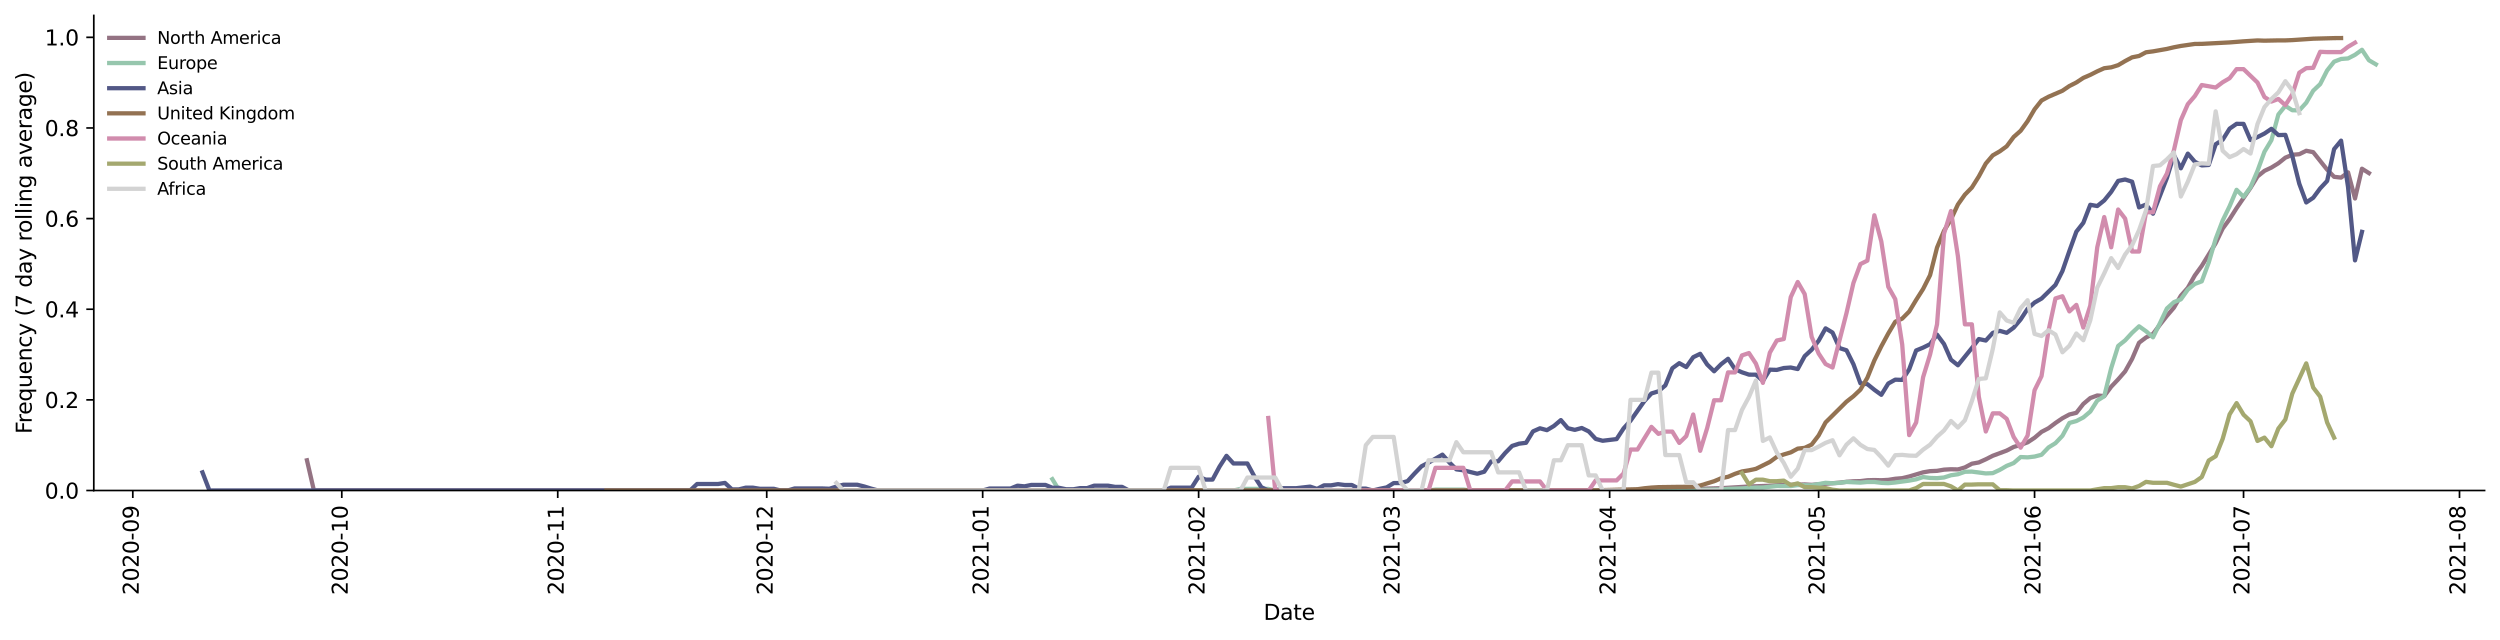 <?xml version="1.0" encoding="utf-8" standalone="no"?>
<!DOCTYPE svg PUBLIC "-//W3C//DTD SVG 1.1//EN"
  "http://www.w3.org/Graphics/SVG/1.1/DTD/svg11.dtd">
<svg height="298.621pt" version="1.1" viewBox="0 0 1166.981 298.621" width="1166.981pt" xmlns="http://www.w3.org/2000/svg" xmlns:xlink="http://www.w3.org/1999/xlink">
 <defs>
  <style type="text/css">*{stroke-linecap:butt;stroke-linejoin:round;}</style>
 </defs>
 <g id="figure_1">
  <g id="patch_1">
   <path d="M 0 298.621 
L 1166.981 298.621 
L 1166.981 0 
L 0 0 
z
" style="fill:#ffffff;"/>
  </g>
  <g id="axes_1">
   <g id="patch_2">
    <path d="M 43.781 228.96 
L 1159.781 228.96 
L 1159.781 7.2 
L 43.781 7.2 
z
" style="fill:#ffffff;"/>
   </g>
   <g id="matplotlib.axis_1">
    <g id="xtick_1">
     <g id="line2d_1">
      <defs>
       <path d="M 0 0 
L 0 3.5 
" id="mb2780efd82" style="stroke:#000000;stroke-width:0.8;"/>
      </defs>
      <g>
       <use style="stroke:#000000;stroke-width:0.8;" x="61.991" xlink:href="#mb2780efd82" y="228.96"/>
      </g>
     </g>
     <g id="text_1">
      <!-- 2020-09 -->
      <g transform="translate(64.75 277.743)rotate(-90)scale(0.1 -0.1)">
       <defs>
        <path d="M 1228 531 
L 3431 531 
L 3431 0 
L 469 0 
L 469 531 
Q 828 903 1448 1529 
Q 2069 2156 2228 2338 
Q 2531 2678 2651 2914 
Q 2772 3150 2772 3378 
Q 2772 3750 2511 3984 
Q 2250 4219 1831 4219 
Q 1534 4219 1204 4116 
Q 875 4013 500 3803 
L 500 4441 
Q 881 4594 1212 4672 
Q 1544 4750 1819 4750 
Q 2544 4750 2975 4387 
Q 3406 4025 3406 3419 
Q 3406 3131 3298 2873 
Q 3191 2616 2906 2266 
Q 2828 2175 2409 1742 
Q 1991 1309 1228 531 
z
" id="DejaVuSans-32" transform="scale(0.016)"/>
        <path d="M 2034 4250 
Q 1547 4250 1301 3770 
Q 1056 3291 1056 2328 
Q 1056 1369 1301 889 
Q 1547 409 2034 409 
Q 2525 409 2770 889 
Q 3016 1369 3016 2328 
Q 3016 3291 2770 3770 
Q 2525 4250 2034 4250 
z
M 2034 4750 
Q 2819 4750 3233 4129 
Q 3647 3509 3647 2328 
Q 3647 1150 3233 529 
Q 2819 -91 2034 -91 
Q 1250 -91 836 529 
Q 422 1150 422 2328 
Q 422 3509 836 4129 
Q 1250 4750 2034 4750 
z
" id="DejaVuSans-30" transform="scale(0.016)"/>
        <path d="M 313 2009 
L 1997 2009 
L 1997 1497 
L 313 1497 
L 313 2009 
z
" id="DejaVuSans-2d" transform="scale(0.016)"/>
        <path d="M 703 97 
L 703 672 
Q 941 559 1184 500 
Q 1428 441 1663 441 
Q 2288 441 2617 861 
Q 2947 1281 2994 2138 
Q 2813 1869 2534 1725 
Q 2256 1581 1919 1581 
Q 1219 1581 811 2004 
Q 403 2428 403 3163 
Q 403 3881 828 4315 
Q 1253 4750 1959 4750 
Q 2769 4750 3195 4129 
Q 3622 3509 3622 2328 
Q 3622 1225 3098 567 
Q 2575 -91 1691 -91 
Q 1453 -91 1209 -44 
Q 966 3 703 97 
z
M 1959 2075 
Q 2384 2075 2632 2365 
Q 2881 2656 2881 3163 
Q 2881 3666 2632 3958 
Q 2384 4250 1959 4250 
Q 1534 4250 1286 3958 
Q 1038 3666 1038 3163 
Q 1038 2656 1286 2365 
Q 1534 2075 1959 2075 
z
" id="DejaVuSans-39" transform="scale(0.016)"/>
       </defs>
       <use xlink:href="#DejaVuSans-32"/>
       <use x="63.623" xlink:href="#DejaVuSans-30"/>
       <use x="127.246" xlink:href="#DejaVuSans-32"/>
       <use x="190.869" xlink:href="#DejaVuSans-30"/>
       <use x="254.492" xlink:href="#DejaVuSans-2d"/>
       <use x="290.576" xlink:href="#DejaVuSans-30"/>
       <use x="354.199" xlink:href="#DejaVuSans-39"/>
      </g>
     </g>
    </g>
    <g id="xtick_2">
     <g id="line2d_2">
      <g>
       <use style="stroke:#000000;stroke-width:0.8;" x="159.543" xlink:href="#mb2780efd82" y="228.96"/>
      </g>
     </g>
     <g id="text_2">
      <!-- 2020-10 -->
      <g transform="translate(162.303 277.743)rotate(-90)scale(0.1 -0.1)">
       <defs>
        <path d="M 794 531 
L 1825 531 
L 1825 4091 
L 703 3866 
L 703 4441 
L 1819 4666 
L 2450 4666 
L 2450 531 
L 3481 531 
L 3481 0 
L 794 0 
L 794 531 
z
" id="DejaVuSans-31" transform="scale(0.016)"/>
       </defs>
       <use xlink:href="#DejaVuSans-32"/>
       <use x="63.623" xlink:href="#DejaVuSans-30"/>
       <use x="127.246" xlink:href="#DejaVuSans-32"/>
       <use x="190.869" xlink:href="#DejaVuSans-30"/>
       <use x="254.492" xlink:href="#DejaVuSans-2d"/>
       <use x="290.576" xlink:href="#DejaVuSans-31"/>
       <use x="354.199" xlink:href="#DejaVuSans-30"/>
      </g>
     </g>
    </g>
    <g id="xtick_3">
     <g id="line2d_3">
      <g>
       <use style="stroke:#000000;stroke-width:0.8;" x="260.348" xlink:href="#mb2780efd82" y="228.96"/>
      </g>
     </g>
     <g id="text_3">
      <!-- 2020-11 -->
      <g transform="translate(263.107 277.743)rotate(-90)scale(0.1 -0.1)">
       <use xlink:href="#DejaVuSans-32"/>
       <use x="63.623" xlink:href="#DejaVuSans-30"/>
       <use x="127.246" xlink:href="#DejaVuSans-32"/>
       <use x="190.869" xlink:href="#DejaVuSans-30"/>
       <use x="254.492" xlink:href="#DejaVuSans-2d"/>
       <use x="290.576" xlink:href="#DejaVuSans-31"/>
       <use x="354.199" xlink:href="#DejaVuSans-31"/>
      </g>
     </g>
    </g>
    <g id="xtick_4">
     <g id="line2d_4">
      <g>
       <use style="stroke:#000000;stroke-width:0.8;" x="357.9" xlink:href="#mb2780efd82" y="228.96"/>
      </g>
     </g>
     <g id="text_4">
      <!-- 2020-12 -->
      <g transform="translate(360.66 277.743)rotate(-90)scale(0.1 -0.1)">
       <use xlink:href="#DejaVuSans-32"/>
       <use x="63.623" xlink:href="#DejaVuSans-30"/>
       <use x="127.246" xlink:href="#DejaVuSans-32"/>
       <use x="190.869" xlink:href="#DejaVuSans-30"/>
       <use x="254.492" xlink:href="#DejaVuSans-2d"/>
       <use x="290.576" xlink:href="#DejaVuSans-31"/>
       <use x="354.199" xlink:href="#DejaVuSans-32"/>
      </g>
     </g>
    </g>
    <g id="xtick_5">
     <g id="line2d_5">
      <g>
       <use style="stroke:#000000;stroke-width:0.8;" x="458.704" xlink:href="#mb2780efd82" y="228.96"/>
      </g>
     </g>
     <g id="text_5">
      <!-- 2021-01 -->
      <g transform="translate(461.464 277.743)rotate(-90)scale(0.1 -0.1)">
       <use xlink:href="#DejaVuSans-32"/>
       <use x="63.623" xlink:href="#DejaVuSans-30"/>
       <use x="127.246" xlink:href="#DejaVuSans-32"/>
       <use x="190.869" xlink:href="#DejaVuSans-31"/>
       <use x="254.492" xlink:href="#DejaVuSans-2d"/>
       <use x="290.576" xlink:href="#DejaVuSans-30"/>
       <use x="354.199" xlink:href="#DejaVuSans-31"/>
      </g>
     </g>
    </g>
    <g id="xtick_6">
     <g id="line2d_6">
      <g>
       <use style="stroke:#000000;stroke-width:0.8;" x="559.509" xlink:href="#mb2780efd82" y="228.96"/>
      </g>
     </g>
     <g id="text_6">
      <!-- 2021-02 -->
      <g transform="translate(562.268 277.743)rotate(-90)scale(0.1 -0.1)">
       <use xlink:href="#DejaVuSans-32"/>
       <use x="63.623" xlink:href="#DejaVuSans-30"/>
       <use x="127.246" xlink:href="#DejaVuSans-32"/>
       <use x="190.869" xlink:href="#DejaVuSans-31"/>
       <use x="254.492" xlink:href="#DejaVuSans-2d"/>
       <use x="290.576" xlink:href="#DejaVuSans-30"/>
       <use x="354.199" xlink:href="#DejaVuSans-32"/>
      </g>
     </g>
    </g>
    <g id="xtick_7">
     <g id="line2d_7">
      <g>
       <use style="stroke:#000000;stroke-width:0.8;" x="650.557" xlink:href="#mb2780efd82" y="228.96"/>
      </g>
     </g>
     <g id="text_7">
      <!-- 2021-03 -->
      <g transform="translate(653.317 277.743)rotate(-90)scale(0.1 -0.1)">
       <defs>
        <path d="M 2597 2516 
Q 3050 2419 3304 2112 
Q 3559 1806 3559 1356 
Q 3559 666 3084 287 
Q 2609 -91 1734 -91 
Q 1441 -91 1130 -33 
Q 819 25 488 141 
L 488 750 
Q 750 597 1062 519 
Q 1375 441 1716 441 
Q 2309 441 2620 675 
Q 2931 909 2931 1356 
Q 2931 1769 2642 2001 
Q 2353 2234 1838 2234 
L 1294 2234 
L 1294 2753 
L 1863 2753 
Q 2328 2753 2575 2939 
Q 2822 3125 2822 3475 
Q 2822 3834 2567 4026 
Q 2313 4219 1838 4219 
Q 1578 4219 1281 4162 
Q 984 4106 628 3988 
L 628 4550 
Q 988 4650 1302 4700 
Q 1616 4750 1894 4750 
Q 2613 4750 3031 4423 
Q 3450 4097 3450 3541 
Q 3450 3153 3228 2886 
Q 3006 2619 2597 2516 
z
" id="DejaVuSans-33" transform="scale(0.016)"/>
       </defs>
       <use xlink:href="#DejaVuSans-32"/>
       <use x="63.623" xlink:href="#DejaVuSans-30"/>
       <use x="127.246" xlink:href="#DejaVuSans-32"/>
       <use x="190.869" xlink:href="#DejaVuSans-31"/>
       <use x="254.492" xlink:href="#DejaVuSans-2d"/>
       <use x="290.576" xlink:href="#DejaVuSans-30"/>
       <use x="354.199" xlink:href="#DejaVuSans-33"/>
      </g>
     </g>
    </g>
    <g id="xtick_8">
     <g id="line2d_8">
      <g>
       <use style="stroke:#000000;stroke-width:0.8;" x="751.362" xlink:href="#mb2780efd82" y="228.96"/>
      </g>
     </g>
     <g id="text_8">
      <!-- 2021-04 -->
      <g transform="translate(754.121 277.743)rotate(-90)scale(0.1 -0.1)">
       <defs>
        <path d="M 2419 4116 
L 825 1625 
L 2419 1625 
L 2419 4116 
z
M 2253 4666 
L 3047 4666 
L 3047 1625 
L 3713 1625 
L 3713 1100 
L 3047 1100 
L 3047 0 
L 2419 0 
L 2419 1100 
L 313 1100 
L 313 1709 
L 2253 4666 
z
" id="DejaVuSans-34" transform="scale(0.016)"/>
       </defs>
       <use xlink:href="#DejaVuSans-32"/>
       <use x="63.623" xlink:href="#DejaVuSans-30"/>
       <use x="127.246" xlink:href="#DejaVuSans-32"/>
       <use x="190.869" xlink:href="#DejaVuSans-31"/>
       <use x="254.492" xlink:href="#DejaVuSans-2d"/>
       <use x="290.576" xlink:href="#DejaVuSans-30"/>
       <use x="354.199" xlink:href="#DejaVuSans-34"/>
      </g>
     </g>
    </g>
    <g id="xtick_9">
     <g id="line2d_9">
      <g>
       <use style="stroke:#000000;stroke-width:0.8;" x="848.914" xlink:href="#mb2780efd82" y="228.96"/>
      </g>
     </g>
     <g id="text_9">
      <!-- 2021-05 -->
      <g transform="translate(851.673 277.743)rotate(-90)scale(0.1 -0.1)">
       <defs>
        <path d="M 691 4666 
L 3169 4666 
L 3169 4134 
L 1269 4134 
L 1269 2991 
Q 1406 3038 1543 3061 
Q 1681 3084 1819 3084 
Q 2600 3084 3056 2656 
Q 3513 2228 3513 1497 
Q 3513 744 3044 326 
Q 2575 -91 1722 -91 
Q 1428 -91 1123 -41 
Q 819 9 494 109 
L 494 744 
Q 775 591 1075 516 
Q 1375 441 1709 441 
Q 2250 441 2565 725 
Q 2881 1009 2881 1497 
Q 2881 1984 2565 2268 
Q 2250 2553 1709 2553 
Q 1456 2553 1204 2497 
Q 953 2441 691 2322 
L 691 4666 
z
" id="DejaVuSans-35" transform="scale(0.016)"/>
       </defs>
       <use xlink:href="#DejaVuSans-32"/>
       <use x="63.623" xlink:href="#DejaVuSans-30"/>
       <use x="127.246" xlink:href="#DejaVuSans-32"/>
       <use x="190.869" xlink:href="#DejaVuSans-31"/>
       <use x="254.492" xlink:href="#DejaVuSans-2d"/>
       <use x="290.576" xlink:href="#DejaVuSans-30"/>
       <use x="354.199" xlink:href="#DejaVuSans-35"/>
      </g>
     </g>
    </g>
    <g id="xtick_10">
     <g id="line2d_10">
      <g>
       <use style="stroke:#000000;stroke-width:0.8;" x="949.718" xlink:href="#mb2780efd82" y="228.96"/>
      </g>
     </g>
     <g id="text_10">
      <!-- 2021-06 -->
      <g transform="translate(952.478 277.743)rotate(-90)scale(0.1 -0.1)">
       <defs>
        <path d="M 2113 2584 
Q 1688 2584 1439 2293 
Q 1191 2003 1191 1497 
Q 1191 994 1439 701 
Q 1688 409 2113 409 
Q 2538 409 2786 701 
Q 3034 994 3034 1497 
Q 3034 2003 2786 2293 
Q 2538 2584 2113 2584 
z
M 3366 4563 
L 3366 3988 
Q 3128 4100 2886 4159 
Q 2644 4219 2406 4219 
Q 1781 4219 1451 3797 
Q 1122 3375 1075 2522 
Q 1259 2794 1537 2939 
Q 1816 3084 2150 3084 
Q 2853 3084 3261 2657 
Q 3669 2231 3669 1497 
Q 3669 778 3244 343 
Q 2819 -91 2113 -91 
Q 1303 -91 875 529 
Q 447 1150 447 2328 
Q 447 3434 972 4092 
Q 1497 4750 2381 4750 
Q 2619 4750 2861 4703 
Q 3103 4656 3366 4563 
z
" id="DejaVuSans-36" transform="scale(0.016)"/>
       </defs>
       <use xlink:href="#DejaVuSans-32"/>
       <use x="63.623" xlink:href="#DejaVuSans-30"/>
       <use x="127.246" xlink:href="#DejaVuSans-32"/>
       <use x="190.869" xlink:href="#DejaVuSans-31"/>
       <use x="254.492" xlink:href="#DejaVuSans-2d"/>
       <use x="290.576" xlink:href="#DejaVuSans-30"/>
       <use x="354.199" xlink:href="#DejaVuSans-36"/>
      </g>
     </g>
    </g>
    <g id="xtick_11">
     <g id="line2d_11">
      <g>
       <use style="stroke:#000000;stroke-width:0.8;" x="1047.271" xlink:href="#mb2780efd82" y="228.96"/>
      </g>
     </g>
     <g id="text_11">
      <!-- 2021-07 -->
      <g transform="translate(1050.03 277.743)rotate(-90)scale(0.1 -0.1)">
       <defs>
        <path d="M 525 4666 
L 3525 4666 
L 3525 4397 
L 1831 0 
L 1172 0 
L 2766 4134 
L 525 4134 
L 525 4666 
z
" id="DejaVuSans-37" transform="scale(0.016)"/>
       </defs>
       <use xlink:href="#DejaVuSans-32"/>
       <use x="63.623" xlink:href="#DejaVuSans-30"/>
       <use x="127.246" xlink:href="#DejaVuSans-32"/>
       <use x="190.869" xlink:href="#DejaVuSans-31"/>
       <use x="254.492" xlink:href="#DejaVuSans-2d"/>
       <use x="290.576" xlink:href="#DejaVuSans-30"/>
       <use x="354.199" xlink:href="#DejaVuSans-37"/>
      </g>
     </g>
    </g>
    <g id="xtick_12">
     <g id="line2d_12">
      <g>
       <use style="stroke:#000000;stroke-width:0.8;" x="1148.075" xlink:href="#mb2780efd82" y="228.96"/>
      </g>
     </g>
     <g id="text_12">
      <!-- 2021-08 -->
      <g transform="translate(1150.834 277.743)rotate(-90)scale(0.1 -0.1)">
       <defs>
        <path d="M 2034 2216 
Q 1584 2216 1326 1975 
Q 1069 1734 1069 1313 
Q 1069 891 1326 650 
Q 1584 409 2034 409 
Q 2484 409 2743 651 
Q 3003 894 3003 1313 
Q 3003 1734 2745 1975 
Q 2488 2216 2034 2216 
z
M 1403 2484 
Q 997 2584 770 2862 
Q 544 3141 544 3541 
Q 544 4100 942 4425 
Q 1341 4750 2034 4750 
Q 2731 4750 3128 4425 
Q 3525 4100 3525 3541 
Q 3525 3141 3298 2862 
Q 3072 2584 2669 2484 
Q 3125 2378 3379 2068 
Q 3634 1759 3634 1313 
Q 3634 634 3220 271 
Q 2806 -91 2034 -91 
Q 1263 -91 848 271 
Q 434 634 434 1313 
Q 434 1759 690 2068 
Q 947 2378 1403 2484 
z
M 1172 3481 
Q 1172 3119 1398 2916 
Q 1625 2713 2034 2713 
Q 2441 2713 2670 2916 
Q 2900 3119 2900 3481 
Q 2900 3844 2670 4047 
Q 2441 4250 2034 4250 
Q 1625 4250 1398 4047 
Q 1172 3844 1172 3481 
z
" id="DejaVuSans-38" transform="scale(0.016)"/>
       </defs>
       <use xlink:href="#DejaVuSans-32"/>
       <use x="63.623" xlink:href="#DejaVuSans-30"/>
       <use x="127.246" xlink:href="#DejaVuSans-32"/>
       <use x="190.869" xlink:href="#DejaVuSans-31"/>
       <use x="254.492" xlink:href="#DejaVuSans-2d"/>
       <use x="290.576" xlink:href="#DejaVuSans-30"/>
       <use x="354.199" xlink:href="#DejaVuSans-38"/>
      </g>
     </g>
    </g>
    <g id="text_13">
     <!-- Date -->
     <g transform="translate(589.83 289.341)scale(0.1 -0.1)">
      <defs>
       <path d="M 1259 4147 
L 1259 519 
L 2022 519 
Q 2988 519 3436 956 
Q 3884 1394 3884 2338 
Q 3884 3275 3436 3711 
Q 2988 4147 2022 4147 
L 1259 4147 
z
M 628 4666 
L 1925 4666 
Q 3281 4666 3915 4102 
Q 4550 3538 4550 2338 
Q 4550 1131 3912 565 
Q 3275 0 1925 0 
L 628 0 
L 628 4666 
z
" id="DejaVuSans-44" transform="scale(0.016)"/>
       <path d="M 2194 1759 
Q 1497 1759 1228 1600 
Q 959 1441 959 1056 
Q 959 750 1161 570 
Q 1363 391 1709 391 
Q 2188 391 2477 730 
Q 2766 1069 2766 1631 
L 2766 1759 
L 2194 1759 
z
M 3341 1997 
L 3341 0 
L 2766 0 
L 2766 531 
Q 2569 213 2275 61 
Q 1981 -91 1556 -91 
Q 1019 -91 701 211 
Q 384 513 384 1019 
Q 384 1609 779 1909 
Q 1175 2209 1959 2209 
L 2766 2209 
L 2766 2266 
Q 2766 2663 2505 2880 
Q 2244 3097 1772 3097 
Q 1472 3097 1187 3025 
Q 903 2953 641 2809 
L 641 3341 
Q 956 3463 1253 3523 
Q 1550 3584 1831 3584 
Q 2591 3584 2966 3190 
Q 3341 2797 3341 1997 
z
" id="DejaVuSans-61" transform="scale(0.016)"/>
       <path d="M 1172 4494 
L 1172 3500 
L 2356 3500 
L 2356 3053 
L 1172 3053 
L 1172 1153 
Q 1172 725 1289 603 
Q 1406 481 1766 481 
L 2356 481 
L 2356 0 
L 1766 0 
Q 1100 0 847 248 
Q 594 497 594 1153 
L 594 3053 
L 172 3053 
L 172 3500 
L 594 3500 
L 594 4494 
L 1172 4494 
z
" id="DejaVuSans-74" transform="scale(0.016)"/>
       <path d="M 3597 1894 
L 3597 1613 
L 953 1613 
Q 991 1019 1311 708 
Q 1631 397 2203 397 
Q 2534 397 2845 478 
Q 3156 559 3463 722 
L 3463 178 
Q 3153 47 2828 -22 
Q 2503 -91 2169 -91 
Q 1331 -91 842 396 
Q 353 884 353 1716 
Q 353 2575 817 3079 
Q 1281 3584 2069 3584 
Q 2775 3584 3186 3129 
Q 3597 2675 3597 1894 
z
M 3022 2063 
Q 3016 2534 2758 2815 
Q 2500 3097 2075 3097 
Q 1594 3097 1305 2825 
Q 1016 2553 972 2059 
L 3022 2063 
z
" id="DejaVuSans-65" transform="scale(0.016)"/>
      </defs>
      <use xlink:href="#DejaVuSans-44"/>
      <use x="77.002" xlink:href="#DejaVuSans-61"/>
      <use x="138.281" xlink:href="#DejaVuSans-74"/>
      <use x="177.49" xlink:href="#DejaVuSans-65"/>
     </g>
    </g>
   </g>
   <g id="matplotlib.axis_2">
    <g id="ytick_1">
     <g id="line2d_13">
      <defs>
       <path d="M 0 0 
L -3.5 0 
" id="m53c90cb88c" style="stroke:#000000;stroke-width:0.8;"/>
      </defs>
      <g>
       <use style="stroke:#000000;stroke-width:0.8;" x="43.781" xlink:href="#m53c90cb88c" y="228.96"/>
      </g>
     </g>
     <g id="text_14">
      <!-- 0.0 -->
      <g transform="translate(20.878 232.759)scale(0.1 -0.1)">
       <defs>
        <path d="M 684 794 
L 1344 794 
L 1344 0 
L 684 0 
L 684 794 
z
" id="DejaVuSans-2e" transform="scale(0.016)"/>
       </defs>
       <use xlink:href="#DejaVuSans-30"/>
       <use x="63.623" xlink:href="#DejaVuSans-2e"/>
       <use x="95.41" xlink:href="#DejaVuSans-30"/>
      </g>
     </g>
    </g>
    <g id="ytick_2">
     <g id="line2d_14">
      <g>
       <use style="stroke:#000000;stroke-width:0.8;" x="43.781" xlink:href="#m53c90cb88c" y="186.652"/>
      </g>
     </g>
     <g id="text_15">
      <!-- 0.2 -->
      <g transform="translate(20.878 190.451)scale(0.1 -0.1)">
       <use xlink:href="#DejaVuSans-30"/>
       <use x="63.623" xlink:href="#DejaVuSans-2e"/>
       <use x="95.41" xlink:href="#DejaVuSans-32"/>
      </g>
     </g>
    </g>
    <g id="ytick_3">
     <g id="line2d_15">
      <g>
       <use style="stroke:#000000;stroke-width:0.8;" x="43.781" xlink:href="#m53c90cb88c" y="144.344"/>
      </g>
     </g>
     <g id="text_16">
      <!-- 0.4 -->
      <g transform="translate(20.878 148.144)scale(0.1 -0.1)">
       <use xlink:href="#DejaVuSans-30"/>
       <use x="63.623" xlink:href="#DejaVuSans-2e"/>
       <use x="95.41" xlink:href="#DejaVuSans-34"/>
      </g>
     </g>
    </g>
    <g id="ytick_4">
     <g id="line2d_16">
      <g>
       <use style="stroke:#000000;stroke-width:0.8;" x="43.781" xlink:href="#m53c90cb88c" y="102.037"/>
      </g>
     </g>
     <g id="text_17">
      <!-- 0.6 -->
      <g transform="translate(20.878 105.836)scale(0.1 -0.1)">
       <use xlink:href="#DejaVuSans-30"/>
       <use x="63.623" xlink:href="#DejaVuSans-2e"/>
       <use x="95.41" xlink:href="#DejaVuSans-36"/>
      </g>
     </g>
    </g>
    <g id="ytick_5">
     <g id="line2d_17">
      <g>
       <use style="stroke:#000000;stroke-width:0.8;" x="43.781" xlink:href="#m53c90cb88c" y="59.729"/>
      </g>
     </g>
     <g id="text_18">
      <!-- 0.8 -->
      <g transform="translate(20.878 63.528)scale(0.1 -0.1)">
       <use xlink:href="#DejaVuSans-30"/>
       <use x="63.623" xlink:href="#DejaVuSans-2e"/>
       <use x="95.41" xlink:href="#DejaVuSans-38"/>
      </g>
     </g>
    </g>
    <g id="ytick_6">
     <g id="line2d_18">
      <g>
       <use style="stroke:#000000;stroke-width:0.8;" x="43.781" xlink:href="#m53c90cb88c" y="17.421"/>
      </g>
     </g>
     <g id="text_19">
      <!-- 1.0 -->
      <g transform="translate(20.878 21.22)scale(0.1 -0.1)">
       <use xlink:href="#DejaVuSans-31"/>
       <use x="63.623" xlink:href="#DejaVuSans-2e"/>
       <use x="95.41" xlink:href="#DejaVuSans-30"/>
      </g>
     </g>
    </g>
    <g id="text_20">
     <!-- Frequency (7 day rolling average) -->
     <g transform="translate(14.798 202.529)rotate(-90)scale(0.1 -0.1)">
      <defs>
       <path d="M 628 4666 
L 3309 4666 
L 3309 4134 
L 1259 4134 
L 1259 2759 
L 3109 2759 
L 3109 2228 
L 1259 2228 
L 1259 0 
L 628 0 
L 628 4666 
z
" id="DejaVuSans-46" transform="scale(0.016)"/>
       <path d="M 2631 2963 
Q 2534 3019 2420 3045 
Q 2306 3072 2169 3072 
Q 1681 3072 1420 2755 
Q 1159 2438 1159 1844 
L 1159 0 
L 581 0 
L 581 3500 
L 1159 3500 
L 1159 2956 
Q 1341 3275 1631 3429 
Q 1922 3584 2338 3584 
Q 2397 3584 2469 3576 
Q 2541 3569 2628 3553 
L 2631 2963 
z
" id="DejaVuSans-72" transform="scale(0.016)"/>
       <path d="M 947 1747 
Q 947 1113 1208 752 
Q 1469 391 1925 391 
Q 2381 391 2643 752 
Q 2906 1113 2906 1747 
Q 2906 2381 2643 2742 
Q 2381 3103 1925 3103 
Q 1469 3103 1208 2742 
Q 947 2381 947 1747 
z
M 2906 525 
Q 2725 213 2448 61 
Q 2172 -91 1784 -91 
Q 1150 -91 751 415 
Q 353 922 353 1747 
Q 353 2572 751 3078 
Q 1150 3584 1784 3584 
Q 2172 3584 2448 3432 
Q 2725 3281 2906 2969 
L 2906 3500 
L 3481 3500 
L 3481 -1331 
L 2906 -1331 
L 2906 525 
z
" id="DejaVuSans-71" transform="scale(0.016)"/>
       <path d="M 544 1381 
L 544 3500 
L 1119 3500 
L 1119 1403 
Q 1119 906 1312 657 
Q 1506 409 1894 409 
Q 2359 409 2629 706 
Q 2900 1003 2900 1516 
L 2900 3500 
L 3475 3500 
L 3475 0 
L 2900 0 
L 2900 538 
Q 2691 219 2414 64 
Q 2138 -91 1772 -91 
Q 1169 -91 856 284 
Q 544 659 544 1381 
z
M 1991 3584 
L 1991 3584 
z
" id="DejaVuSans-75" transform="scale(0.016)"/>
       <path d="M 3513 2113 
L 3513 0 
L 2938 0 
L 2938 2094 
Q 2938 2591 2744 2837 
Q 2550 3084 2163 3084 
Q 1697 3084 1428 2787 
Q 1159 2491 1159 1978 
L 1159 0 
L 581 0 
L 581 3500 
L 1159 3500 
L 1159 2956 
Q 1366 3272 1645 3428 
Q 1925 3584 2291 3584 
Q 2894 3584 3203 3211 
Q 3513 2838 3513 2113 
z
" id="DejaVuSans-6e" transform="scale(0.016)"/>
       <path d="M 3122 3366 
L 3122 2828 
Q 2878 2963 2633 3030 
Q 2388 3097 2138 3097 
Q 1578 3097 1268 2742 
Q 959 2388 959 1747 
Q 959 1106 1268 751 
Q 1578 397 2138 397 
Q 2388 397 2633 464 
Q 2878 531 3122 666 
L 3122 134 
Q 2881 22 2623 -34 
Q 2366 -91 2075 -91 
Q 1284 -91 818 406 
Q 353 903 353 1747 
Q 353 2603 823 3093 
Q 1294 3584 2113 3584 
Q 2378 3584 2631 3529 
Q 2884 3475 3122 3366 
z
" id="DejaVuSans-63" transform="scale(0.016)"/>
       <path d="M 2059 -325 
Q 1816 -950 1584 -1140 
Q 1353 -1331 966 -1331 
L 506 -1331 
L 506 -850 
L 844 -850 
Q 1081 -850 1212 -737 
Q 1344 -625 1503 -206 
L 1606 56 
L 191 3500 
L 800 3500 
L 1894 763 
L 2988 3500 
L 3597 3500 
L 2059 -325 
z
" id="DejaVuSans-79" transform="scale(0.016)"/>
       <path id="DejaVuSans-20" transform="scale(0.016)"/>
       <path d="M 1984 4856 
Q 1566 4138 1362 3434 
Q 1159 2731 1159 2009 
Q 1159 1288 1364 580 
Q 1569 -128 1984 -844 
L 1484 -844 
Q 1016 -109 783 600 
Q 550 1309 550 2009 
Q 550 2706 781 3412 
Q 1013 4119 1484 4856 
L 1984 4856 
z
" id="DejaVuSans-28" transform="scale(0.016)"/>
       <path d="M 2906 2969 
L 2906 4863 
L 3481 4863 
L 3481 0 
L 2906 0 
L 2906 525 
Q 2725 213 2448 61 
Q 2172 -91 1784 -91 
Q 1150 -91 751 415 
Q 353 922 353 1747 
Q 353 2572 751 3078 
Q 1150 3584 1784 3584 
Q 2172 3584 2448 3432 
Q 2725 3281 2906 2969 
z
M 947 1747 
Q 947 1113 1208 752 
Q 1469 391 1925 391 
Q 2381 391 2643 752 
Q 2906 1113 2906 1747 
Q 2906 2381 2643 2742 
Q 2381 3103 1925 3103 
Q 1469 3103 1208 2742 
Q 947 2381 947 1747 
z
" id="DejaVuSans-64" transform="scale(0.016)"/>
       <path d="M 1959 3097 
Q 1497 3097 1228 2736 
Q 959 2375 959 1747 
Q 959 1119 1226 758 
Q 1494 397 1959 397 
Q 2419 397 2687 759 
Q 2956 1122 2956 1747 
Q 2956 2369 2687 2733 
Q 2419 3097 1959 3097 
z
M 1959 3584 
Q 2709 3584 3137 3096 
Q 3566 2609 3566 1747 
Q 3566 888 3137 398 
Q 2709 -91 1959 -91 
Q 1206 -91 779 398 
Q 353 888 353 1747 
Q 353 2609 779 3096 
Q 1206 3584 1959 3584 
z
" id="DejaVuSans-6f" transform="scale(0.016)"/>
       <path d="M 603 4863 
L 1178 4863 
L 1178 0 
L 603 0 
L 603 4863 
z
" id="DejaVuSans-6c" transform="scale(0.016)"/>
       <path d="M 603 3500 
L 1178 3500 
L 1178 0 
L 603 0 
L 603 3500 
z
M 603 4863 
L 1178 4863 
L 1178 4134 
L 603 4134 
L 603 4863 
z
" id="DejaVuSans-69" transform="scale(0.016)"/>
       <path d="M 2906 1791 
Q 2906 2416 2648 2759 
Q 2391 3103 1925 3103 
Q 1463 3103 1205 2759 
Q 947 2416 947 1791 
Q 947 1169 1205 825 
Q 1463 481 1925 481 
Q 2391 481 2648 825 
Q 2906 1169 2906 1791 
z
M 3481 434 
Q 3481 -459 3084 -895 
Q 2688 -1331 1869 -1331 
Q 1566 -1331 1297 -1286 
Q 1028 -1241 775 -1147 
L 775 -588 
Q 1028 -725 1275 -790 
Q 1522 -856 1778 -856 
Q 2344 -856 2625 -561 
Q 2906 -266 2906 331 
L 2906 616 
Q 2728 306 2450 153 
Q 2172 0 1784 0 
Q 1141 0 747 490 
Q 353 981 353 1791 
Q 353 2603 747 3093 
Q 1141 3584 1784 3584 
Q 2172 3584 2450 3431 
Q 2728 3278 2906 2969 
L 2906 3500 
L 3481 3500 
L 3481 434 
z
" id="DejaVuSans-67" transform="scale(0.016)"/>
       <path d="M 191 3500 
L 800 3500 
L 1894 563 
L 2988 3500 
L 3597 3500 
L 2284 0 
L 1503 0 
L 191 3500 
z
" id="DejaVuSans-76" transform="scale(0.016)"/>
       <path d="M 513 4856 
L 1013 4856 
Q 1481 4119 1714 3412 
Q 1947 2706 1947 2009 
Q 1947 1309 1714 600 
Q 1481 -109 1013 -844 
L 513 -844 
Q 928 -128 1133 580 
Q 1338 1288 1338 2009 
Q 1338 2731 1133 3434 
Q 928 4138 513 4856 
z
" id="DejaVuSans-29" transform="scale(0.016)"/>
      </defs>
      <use xlink:href="#DejaVuSans-46"/>
      <use x="50.27" xlink:href="#DejaVuSans-72"/>
      <use x="89.133" xlink:href="#DejaVuSans-65"/>
      <use x="150.656" xlink:href="#DejaVuSans-71"/>
      <use x="214.133" xlink:href="#DejaVuSans-75"/>
      <use x="277.512" xlink:href="#DejaVuSans-65"/>
      <use x="339.035" xlink:href="#DejaVuSans-6e"/>
      <use x="402.414" xlink:href="#DejaVuSans-63"/>
      <use x="457.395" xlink:href="#DejaVuSans-79"/>
      <use x="516.574" xlink:href="#DejaVuSans-20"/>
      <use x="548.361" xlink:href="#DejaVuSans-28"/>
      <use x="587.375" xlink:href="#DejaVuSans-37"/>
      <use x="650.998" xlink:href="#DejaVuSans-20"/>
      <use x="682.785" xlink:href="#DejaVuSans-64"/>
      <use x="746.262" xlink:href="#DejaVuSans-61"/>
      <use x="807.541" xlink:href="#DejaVuSans-79"/>
      <use x="866.721" xlink:href="#DejaVuSans-20"/>
      <use x="898.508" xlink:href="#DejaVuSans-72"/>
      <use x="937.371" xlink:href="#DejaVuSans-6f"/>
      <use x="998.553" xlink:href="#DejaVuSans-6c"/>
      <use x="1026.336" xlink:href="#DejaVuSans-6c"/>
      <use x="1054.119" xlink:href="#DejaVuSans-69"/>
      <use x="1081.902" xlink:href="#DejaVuSans-6e"/>
      <use x="1145.281" xlink:href="#DejaVuSans-67"/>
      <use x="1208.758" xlink:href="#DejaVuSans-20"/>
      <use x="1240.545" xlink:href="#DejaVuSans-61"/>
      <use x="1301.824" xlink:href="#DejaVuSans-76"/>
      <use x="1361.004" xlink:href="#DejaVuSans-65"/>
      <use x="1422.527" xlink:href="#DejaVuSans-72"/>
      <use x="1463.641" xlink:href="#DejaVuSans-61"/>
      <use x="1524.92" xlink:href="#DejaVuSans-67"/>
      <use x="1588.396" xlink:href="#DejaVuSans-65"/>
      <use x="1649.92" xlink:href="#DejaVuSans-29"/>
     </g>
    </g>
   </g>
   <g id="line2d_19">
    <path clip-path="url(#p492bc5ef0f)" d="M 143.285 214.857 
L 146.536 228.96 
L 748.11 228.86 
L 757.865 228.85 
L 777.376 228.671 
L 783.879 228.455 
L 796.886 228.059 
L 803.39 227.878 
L 816.397 227.103 
L 826.152 226.746 
L 829.404 226.512 
L 842.411 226.128 
L 845.662 226.317 
L 858.669 225.312 
L 861.921 224.899 
L 865.173 224.652 
L 868.425 224.577 
L 871.676 224.177 
L 874.928 224.083 
L 878.18 224.172 
L 881.432 224.002 
L 884.683 223.481 
L 887.935 223.202 
L 891.187 222.429 
L 897.69 220.484 
L 900.942 219.934 
L 904.194 219.788 
L 907.446 219.227 
L 910.697 219.041 
L 913.949 219.124 
L 917.201 218.192 
L 920.453 216.455 
L 923.704 215.861 
L 926.956 214.39 
L 930.208 212.746 
L 936.711 210.324 
L 939.963 208.632 
L 943.215 207.661 
L 946.467 206.488 
L 949.718 204.347 
L 952.97 201.594 
L 956.222 199.897 
L 959.474 197.451 
L 962.725 195.229 
L 965.977 193.481 
L 969.229 192.687 
L 972.481 188.55 
L 975.732 185.798 
L 978.984 184.606 
L 982.236 184.889 
L 985.488 180.513 
L 988.739 177.089 
L 991.991 173.35 
L 995.243 167.54 
L 998.495 159.979 
L 1001.746 157.528 
L 1004.998 155.867 
L 1008.25 151.546 
L 1011.502 147.425 
L 1014.753 143.632 
L 1018.005 138.042 
L 1021.257 134.369 
L 1024.509 128.604 
L 1027.76 124.121 
L 1034.264 113.519 
L 1037.516 106.716 
L 1040.767 102.279 
L 1044.019 97.155 
L 1050.523 87.665 
L 1053.774 82.38 
L 1057.026 79.753 
L 1060.278 78.22 
L 1063.53 76.209 
L 1066.781 73.601 
L 1070.033 72.25 
L 1073.285 71.977 
L 1076.536 70.376 
L 1079.788 71.04 
L 1086.292 79.193 
L 1089.543 82.536 
L 1092.795 82.9 
L 1096.047 80.456 
L 1099.299 92.651 
L 1102.55 78.759 
L 1105.802 80.802 
L 1105.802 80.802 
" style="fill:none;stroke:#947383;stroke-linecap:square;stroke-width:2;"/>
   </g>
   <g id="line2d_20">
    <path clip-path="url(#p492bc5ef0f)" d="M 491.222 223.672 
L 494.474 228.96 
L 575.767 228.96 
L 579.019 228.213 
L 592.026 228.213 
L 595.278 228.96 
L 666.816 228.96 
L 670.068 228.553 
L 683.075 228.529 
L 686.327 228.936 
L 738.355 228.854 
L 748.11 228.804 
L 754.613 228.812 
L 761.117 228.906 
L 777.376 228.644 
L 787.131 228.671 
L 793.634 228.604 
L 803.39 228.435 
L 806.641 228.193 
L 813.145 227.98 
L 819.648 227.588 
L 822.9 227.562 
L 829.404 226.868 
L 835.907 226.898 
L 839.159 226.453 
L 845.662 226.555 
L 852.166 225.366 
L 855.418 225.582 
L 858.669 225.381 
L 861.921 224.973 
L 868.425 225.289 
L 871.676 224.977 
L 874.928 224.989 
L 878.18 225.391 
L 881.432 225.535 
L 884.683 225.226 
L 891.187 224.353 
L 894.439 223.754 
L 897.69 222.68 
L 900.942 223.105 
L 904.194 223.2 
L 907.446 222.887 
L 910.697 221.845 
L 913.949 221.373 
L 917.201 220.222 
L 920.453 220.145 
L 926.956 220.992 
L 930.208 220.856 
L 933.46 219.339 
L 936.711 217.456 
L 939.963 216.153 
L 943.215 213.341 
L 946.467 213.494 
L 949.718 213.117 
L 952.97 212.284 
L 956.222 208.867 
L 959.474 206.854 
L 962.725 203.429 
L 965.977 197.431 
L 969.229 196.539 
L 972.481 194.858 
L 975.732 192.112 
L 978.984 187.008 
L 982.236 184.958 
L 985.488 171.85 
L 988.739 161.478 
L 991.991 158.885 
L 995.243 155.355 
L 998.495 152.324 
L 1001.746 154.618 
L 1004.998 157.453 
L 1008.25 150.848 
L 1011.502 143.983 
L 1014.753 141.036 
L 1018.005 139.737 
L 1021.257 135.192 
L 1024.509 132.541 
L 1027.76 131.328 
L 1031.012 122.575 
L 1034.264 111.486 
L 1037.516 102.958 
L 1040.767 96.256 
L 1044.019 88.608 
L 1047.271 91.87 
L 1050.523 87.406 
L 1053.774 79.777 
L 1057.026 70.844 
L 1060.278 65.43 
L 1063.53 53.455 
L 1066.781 49.412 
L 1070.033 51.469 
L 1073.285 51.511 
L 1076.536 47.956 
L 1079.788 42.334 
L 1083.04 39.269 
L 1086.292 32.888 
L 1089.543 28.786 
L 1092.795 27.529 
L 1096.047 27.278 
L 1099.299 25.591 
L 1102.55 23.246 
L 1105.802 28.135 
L 1109.054 30.031 
L 1109.054 30.031 
" style="fill:none;stroke:#96c6ad;stroke-linecap:square;stroke-width:2;"/>
   </g>
   <g id="line2d_21">
    <path clip-path="url(#p492bc5ef0f)" d="M 94.509 220.498 
L 97.76 228.96 
L 322.131 228.96 
L 325.383 225.938 
L 335.138 225.938 
L 338.39 225.416 
L 341.641 228.438 
L 344.893 228.438 
L 348.145 227.639 
L 351.397 227.639 
L 354.648 228.162 
L 361.152 228.162 
L 364.404 228.96 
L 367.655 228.96 
L 370.907 228.02 
L 383.914 228.02 
L 387.166 228.146 
L 390.418 227.139 
L 393.669 226.276 
L 400.173 226.276 
L 403.425 227.089 
L 406.676 228.097 
L 409.928 228.96 
L 458.704 228.96 
L 461.956 228.04 
L 471.711 228.04 
L 474.963 226.718 
L 478.215 227.025 
L 481.467 226.353 
L 487.97 226.353 
L 491.222 227.675 
L 494.474 227.732 
L 497.725 228.403 
L 500.977 228.403 
L 504.229 227.847 
L 507.481 227.847 
L 510.732 226.711 
L 517.236 226.711 
L 520.488 227.268 
L 523.739 227.268 
L 526.991 228.96 
L 543.25 228.96 
L 546.502 227.638 
L 556.257 227.638 
L 559.509 222.541 
L 562.76 223.863 
L 566.012 223.863 
L 569.264 217.819 
L 572.516 212.782 
L 575.767 216.347 
L 582.271 216.347 
L 585.523 222.39 
L 588.774 227.427 
L 592.026 228.96 
L 595.278 228.96 
L 598.53 227.889 
L 605.033 227.889 
L 611.536 227.155 
L 614.788 228.226 
L 618.04 226.556 
L 621.292 226.556 
L 624.543 225.998 
L 627.795 226.409 
L 631.047 226.409 
L 634.299 228.079 
L 637.55 228.079 
L 640.802 228.96 
L 644.054 228.177 
L 647.306 227.515 
L 650.557 225.501 
L 653.809 225.501 
L 657.061 224.581 
L 660.313 221.025 
L 663.564 217.657 
L 666.816 215.96 
L 673.32 212.224 
L 676.571 215.902 
L 679.823 219.089 
L 683.075 219.523 
L 689.578 221.135 
L 692.83 220.2 
L 696.082 215.372 
L 699.334 215.335 
L 702.585 211.483 
L 705.837 208.156 
L 709.089 207.108 
L 712.341 206.693 
L 715.592 201.367 
L 718.844 199.927 
L 722.096 200.788 
L 725.348 198.847 
L 728.599 196.095 
L 731.851 199.886 
L 735.103 200.659 
L 738.355 199.783 
L 741.606 201.381 
L 744.858 204.884 
L 748.11 205.744 
L 754.613 204.96 
L 757.865 199.988 
L 761.117 196.378 
L 767.62 187.154 
L 770.872 183.66 
L 774.124 182.671 
L 777.376 179.883 
L 780.627 171.909 
L 783.879 169.524 
L 787.131 171.339 
L 790.383 166.744 
L 793.634 165.161 
L 796.886 170.136 
L 800.138 173.302 
L 803.39 170.012 
L 806.641 167.481 
L 809.893 172.351 
L 813.145 173.79 
L 816.397 174.872 
L 819.648 174.896 
L 822.9 177.817 
L 826.152 172.554 
L 829.404 172.669 
L 832.655 171.797 
L 835.907 171.555 
L 839.159 172.261 
L 842.411 166.254 
L 845.662 163.252 
L 848.914 159.061 
L 852.166 153.274 
L 855.418 155.24 
L 858.669 162.475 
L 861.921 163.501 
L 865.173 170.021 
L 868.425 178.919 
L 871.676 179.314 
L 874.928 181.944 
L 878.18 184.293 
L 881.432 179.02 
L 884.683 177.223 
L 887.935 177.338 
L 891.187 172.408 
L 894.439 163.596 
L 897.69 162.26 
L 900.942 160.656 
L 904.194 156.203 
L 907.446 160.579 
L 910.697 167.91 
L 913.949 170.5 
L 920.453 162.464 
L 923.704 158.267 
L 926.956 158.955 
L 930.208 155.39 
L 933.46 154.434 
L 936.711 155.36 
L 939.963 152.957 
L 943.215 149.122 
L 946.467 144.14 
L 949.718 141.227 
L 952.97 139.364 
L 959.474 132.992 
L 962.725 126.528 
L 965.977 117.141 
L 969.229 108.144 
L 972.481 104.004 
L 975.732 95.596 
L 978.984 96.173 
L 982.236 93.565 
L 985.488 89.562 
L 988.739 84.444 
L 991.991 83.783 
L 995.243 84.811 
L 998.495 96.804 
L 1001.746 95.492 
L 1004.998 99.752 
L 1011.502 83.066 
L 1014.753 72.44 
L 1018.005 78.552 
L 1021.257 71.714 
L 1024.509 75.499 
L 1027.76 77.214 
L 1031.012 77.004 
L 1034.264 67.347 
L 1037.516 65.266 
L 1040.767 60.053 
L 1044.019 57.801 
L 1047.271 57.831 
L 1050.523 65.363 
L 1053.774 63.996 
L 1057.026 62.339 
L 1060.278 60.136 
L 1063.53 63.056 
L 1066.781 62.964 
L 1070.033 72.826 
L 1073.285 85.766 
L 1076.536 94.504 
L 1079.788 92.317 
L 1083.04 87.932 
L 1086.292 84.465 
L 1089.543 69.612 
L 1092.795 65.663 
L 1096.047 87.284 
L 1099.299 121.533 
L 1102.55 108.236 
L 1102.55 108.236 
" style="fill:none;stroke:#525886;stroke-linecap:square;stroke-width:2;"/>
   </g>
   <g id="line2d_22">
    <path clip-path="url(#p492bc5ef0f)" d="M 283.11 228.93 
L 296.117 228.96 
L 744.858 228.857 
L 764.369 228.357 
L 767.62 227.911 
L 770.872 227.598 
L 774.124 227.402 
L 783.879 227.261 
L 790.383 227.237 
L 793.634 226.628 
L 800.138 224.638 
L 803.39 223.249 
L 806.641 222.56 
L 809.893 221.179 
L 813.145 220.076 
L 816.397 219.546 
L 819.648 218.85 
L 826.152 215.633 
L 829.404 213.248 
L 832.655 212.138 
L 835.907 211.168 
L 839.159 209.421 
L 842.411 209.059 
L 845.662 207.525 
L 848.914 203.28 
L 852.166 197.183 
L 861.921 187.504 
L 865.173 184.962 
L 868.425 181.882 
L 871.676 176.31 
L 874.928 168.268 
L 878.18 161.67 
L 881.432 155.669 
L 884.683 150.191 
L 887.935 148.723 
L 891.187 145.426 
L 894.439 140.013 
L 897.69 134.892 
L 900.942 128.45 
L 904.194 115.564 
L 907.446 107.752 
L 910.697 102.409 
L 913.949 95.439 
L 917.201 90.854 
L 920.453 87.535 
L 923.704 82.356 
L 926.956 76.333 
L 930.208 72.517 
L 933.46 70.652 
L 936.711 68.286 
L 939.963 63.938 
L 943.215 61.057 
L 946.467 56.567 
L 949.718 51.028 
L 952.97 46.916 
L 956.222 45.165 
L 962.725 42.356 
L 965.977 40.148 
L 969.229 38.497 
L 972.481 36.361 
L 975.732 34.949 
L 978.984 33.296 
L 982.236 31.844 
L 985.488 31.43 
L 988.739 30.42 
L 991.991 28.501 
L 995.243 26.765 
L 998.495 26.12 
L 1001.746 24.403 
L 1004.998 23.98 
L 1011.502 22.836 
L 1014.753 22.07 
L 1018.005 21.451 
L 1024.509 20.514 
L 1027.76 20.48 
L 1040.767 19.799 
L 1047.271 19.29 
L 1053.774 18.876 
L 1057.026 18.993 
L 1063.53 18.853 
L 1066.781 18.854 
L 1070.033 18.719 
L 1079.788 18.062 
L 1089.543 17.79 
L 1092.795 17.76 
L 1092.795 17.76 
" style="fill:none;stroke:#937252;stroke-linecap:square;stroke-width:2;"/>
   </g>
   <g id="line2d_23">
    <path clip-path="url(#p492bc5ef0f)" d="M 592.026 195.114 
L 595.278 228.96 
L 666.816 228.96 
L 670.068 218.383 
L 683.075 218.383 
L 686.327 228.96 
L 702.585 228.96 
L 705.837 224.729 
L 718.844 224.729 
L 722.096 228.96 
L 741.606 228.96 
L 744.858 224.259 
L 754.613 224.259 
L 757.865 221.005 
L 761.117 209.84 
L 764.369 209.84 
L 770.872 199.263 
L 774.124 202.518 
L 777.376 201.46 
L 780.627 201.46 
L 783.879 206.748 
L 787.131 203.575 
L 790.383 193.502 
L 793.634 210.425 
L 796.886 199.848 
L 800.138 186.83 
L 803.39 186.83 
L 806.641 173.827 
L 809.893 173.827 
L 813.145 165.894 
L 816.397 164.809 
L 819.648 169.745 
L 822.9 178.72 
L 826.152 164.617 
L 829.404 158.951 
L 832.655 158.246 
L 835.907 138.694 
L 839.159 131.643 
L 842.411 137.284 
L 845.662 157.229 
L 848.914 164.986 
L 852.166 169.931 
L 855.418 171.558 
L 861.921 146.173 
L 865.173 132.071 
L 868.425 123.279 
L 871.676 121.652 
L 874.928 100.498 
L 878.18 112.72 
L 881.432 133.874 
L 884.683 139.644 
L 887.935 160.797 
L 891.187 203.105 
L 894.439 197.229 
L 897.69 176.075 
L 900.942 165.498 
L 904.194 151.396 
L 907.446 109.088 
L 910.697 98.511 
L 913.949 119.665 
L 917.201 151.396 
L 920.453 151.396 
L 923.704 185.242 
L 926.956 201.418 
L 930.208 192.957 
L 933.46 192.957 
L 936.711 195.521 
L 939.963 203.983 
L 943.215 208.96 
L 946.467 203.319 
L 949.718 182.165 
L 952.97 175.572 
L 956.222 154.418 
L 959.474 139.308 
L 962.725 138.3 
L 965.977 145.352 
L 969.229 142.33 
L 972.481 152.907 
L 975.732 142.632 
L 978.984 115.434 
L 982.236 101.332 
L 985.488 115.434 
L 988.739 97.806 
L 991.991 102.037 
L 995.243 117.421 
L 998.495 117.421 
L 1001.746 99.088 
L 1004.998 99.088 
L 1008.25 87 
L 1011.502 81.017 
L 1014.753 70.169 
L 1018.005 56.066 
L 1021.257 48.644 
L 1024.509 44.866 
L 1027.76 39.696 
L 1034.264 40.851 
L 1037.516 38.402 
L 1040.767 36.498 
L 1044.019 32.267 
L 1047.271 32.267 
L 1053.774 38.519 
L 1057.026 45.288 
L 1060.278 47.403 
L 1063.53 46.201 
L 1066.781 49.094 
L 1070.033 44.087 
L 1073.285 33.933 
L 1076.536 31.818 
L 1079.788 31.662 
L 1083.04 24.183 
L 1086.292 24.322 
L 1092.795 24.322 
L 1096.047 21.833 
L 1099.299 19.91 
L 1099.299 19.91 
" style="fill:none;stroke:#d18cad;stroke-linecap:square;stroke-width:2;"/>
   </g>
   <g id="line2d_24">
    <path clip-path="url(#p492bc5ef0f)" d="M 813.145 220.851 
L 816.397 226.139 
L 819.648 223.913 
L 822.9 223.913 
L 826.152 224.618 
L 829.404 224.618 
L 832.655 224.357 
L 835.907 226.412 
L 839.159 225.636 
L 842.411 227.399 
L 845.662 227.399 
L 848.914 227.66 
L 852.166 227.831 
L 855.418 228.607 
L 858.669 228.96 
L 861.921 228.96 
L 865.173 228.96 
L 868.425 228.96 
L 871.676 228.96 
L 874.928 228.96 
L 878.18 228.96 
L 881.432 228.96 
L 884.683 228.96 
L 887.935 228.96 
L 891.187 228.96 
L 894.439 227.847 
L 897.69 225.913 
L 900.942 225.913 
L 904.194 225.913 
L 907.446 225.913 
L 910.697 227.026 
L 913.949 228.96 
L 917.201 226.201 
L 920.453 226.201 
L 923.704 226.072 
L 926.956 226.072 
L 930.208 226.072 
L 933.46 228.831 
L 936.711 228.831 
L 939.963 228.96 
L 943.215 228.96 
L 946.467 228.96 
L 949.718 228.96 
L 952.97 228.96 
L 956.222 228.96 
L 959.474 228.96 
L 962.725 228.96 
L 965.977 228.96 
L 969.229 228.96 
L 972.481 228.96 
L 975.732 228.96 
L 978.984 228.396 
L 982.236 227.86 
L 985.488 227.86 
L 988.739 227.433 
L 991.991 227.433 
L 995.243 227.997 
L 998.495 226.857 
L 1001.746 224.934 
L 1004.998 225.361 
L 1008.25 225.361 
L 1011.502 225.361 
L 1014.753 226.281 
L 1018.005 227.133 
L 1021.257 226.049 
L 1024.509 224.964 
L 1027.76 222.677 
L 1031.012 214.971 
L 1034.264 212.965 
L 1037.516 204.883 
L 1040.767 193.408 
L 1044.019 188.173 
L 1047.271 193.576 
L 1050.523 196.653 
L 1053.774 205.82 
L 1057.026 204.278 
L 1060.278 208.273 
L 1063.53 200.05 
L 1066.781 195.819 
L 1070.033 183.731 
L 1073.285 176.68 
L 1076.536 169.628 
L 1079.788 180.91 
L 1083.04 185.141 
L 1086.292 197.229 
L 1089.543 204.28 
" style="fill:none;stroke:#a4a86f;stroke-linecap:square;stroke-width:2;"/>
   </g>
   <g id="line2d_25">
    <path clip-path="url(#p492bc5ef0f)" d="M 390.418 225.434 
L 393.669 228.96 
L 543.25 228.96 
L 546.502 218.383 
L 559.509 218.383 
L 562.76 228.96 
L 579.019 228.96 
L 582.271 222.916 
L 595.278 222.916 
L 598.53 228.96 
L 634.299 228.96 
L 637.55 207.806 
L 640.802 203.96 
L 650.557 203.96 
L 653.809 225.114 
L 657.061 228.96 
L 663.564 228.96 
L 666.816 214.857 
L 676.571 214.857 
L 679.823 206.396 
L 683.075 211.097 
L 696.082 211.097 
L 699.334 220.498 
L 709.089 220.498 
L 712.341 228.96 
L 722.096 228.96 
L 725.348 214.857 
L 728.599 214.857 
L 731.851 207.806 
L 738.355 207.806 
L 741.606 221.909 
L 744.858 221.909 
L 748.11 228.96 
L 757.865 228.96 
L 761.117 186.652 
L 767.62 186.652 
L 770.872 173.96 
L 774.124 173.96 
L 777.376 212.422 
L 783.879 212.422 
L 787.131 225.114 
L 790.383 225.114 
L 793.634 228.96 
L 803.39 228.96 
L 806.641 200.755 
L 809.893 200.755 
L 813.145 191.353 
L 816.397 185.309 
L 819.648 177.617 
L 822.9 205.822 
L 826.152 204.195 
L 829.404 211.246 
L 832.655 216.081 
L 835.907 222.529 
L 839.159 218.769 
L 842.411 210.105 
L 845.662 210.105 
L 848.914 208.493 
L 852.166 206.715 
L 855.418 205.499 
L 858.669 212.535 
L 861.921 207.563 
L 865.173 204.614 
L 868.425 207.636 
L 871.676 209.592 
L 874.928 210.026 
L 878.18 213.413 
L 881.432 217.342 
L 884.683 212.487 
L 887.935 212.336 
L 891.187 212.668 
L 894.439 212.758 
L 897.69 209.896 
L 900.942 207.591 
L 904.194 203.857 
L 907.446 200.945 
L 910.697 196.513 
L 913.949 199.587 
L 917.201 196.17 
L 920.453 187.212 
L 923.704 176.898 
L 926.956 176.582 
L 930.208 162.932 
L 933.46 145.834 
L 936.711 149.611 
L 939.963 150.68 
L 943.215 143.89 
L 946.467 140.148 
L 949.718 155.857 
L 952.97 156.84 
L 956.222 154.154 
L 959.474 156.178 
L 962.725 164.428 
L 965.977 161.381 
L 969.229 155.672 
L 972.481 158.804 
L 975.732 149.5 
L 978.984 134.233 
L 982.236 127.6 
L 985.488 120.501 
L 988.739 125.085 
L 991.991 118.778 
L 995.243 114.499 
L 998.495 107.436 
L 1001.746 98.173 
L 1004.998 77.493 
L 1008.25 77.175 
L 1011.502 74.38 
L 1014.753 71.158 
L 1018.005 91.717 
L 1021.257 84.832 
L 1024.509 76.75 
L 1027.76 76.246 
L 1031.012 76.445 
L 1034.264 51.979 
L 1037.516 70.355 
L 1040.767 73.352 
L 1044.019 71.953 
L 1047.271 69.564 
L 1050.523 71.664 
L 1053.774 57.923 
L 1057.026 49.99 
L 1060.278 46.221 
L 1063.53 43.11 
L 1066.781 37.902 
L 1070.033 42.242 
L 1073.285 52.819 
L 1073.285 52.819 
" style="fill:none;stroke:#d3d3d3;stroke-linecap:square;stroke-width:2;"/>
   </g>
   <g id="patch_3">
    <path d="M 43.781 228.96 
L 43.781 7.2 
" style="fill:none;stroke:#000000;stroke-linecap:square;stroke-linejoin:miter;stroke-width:0.8;"/>
   </g>
   <g id="patch_4">
    <path d="M 43.781 228.96 
L 1159.781 228.96 
" style="fill:none;stroke:#000000;stroke-linecap:square;stroke-linejoin:miter;stroke-width:0.8;"/>
   </g>
   <g id="legend_1">
    <g id="line2d_26">
     <path d="M 50.981 17.679 
L 66.981 17.679 
" style="fill:none;stroke:#947383;stroke-linecap:square;stroke-width:2;"/>
    </g>
    <g id="line2d_27"/>
    <g id="text_21">
     <!-- North America -->
     <g transform="translate(73.381 20.479)scale(0.08 -0.08)">
      <defs>
       <path d="M 628 4666 
L 1478 4666 
L 3547 763 
L 3547 4666 
L 4159 4666 
L 4159 0 
L 3309 0 
L 1241 3903 
L 1241 0 
L 628 0 
L 628 4666 
z
" id="DejaVuSans-4e" transform="scale(0.016)"/>
       <path d="M 3513 2113 
L 3513 0 
L 2938 0 
L 2938 2094 
Q 2938 2591 2744 2837 
Q 2550 3084 2163 3084 
Q 1697 3084 1428 2787 
Q 1159 2491 1159 1978 
L 1159 0 
L 581 0 
L 581 4863 
L 1159 4863 
L 1159 2956 
Q 1366 3272 1645 3428 
Q 1925 3584 2291 3584 
Q 2894 3584 3203 3211 
Q 3513 2838 3513 2113 
z
" id="DejaVuSans-68" transform="scale(0.016)"/>
       <path d="M 2188 4044 
L 1331 1722 
L 3047 1722 
L 2188 4044 
z
M 1831 4666 
L 2547 4666 
L 4325 0 
L 3669 0 
L 3244 1197 
L 1141 1197 
L 716 0 
L 50 0 
L 1831 4666 
z
" id="DejaVuSans-41" transform="scale(0.016)"/>
       <path d="M 3328 2828 
Q 3544 3216 3844 3400 
Q 4144 3584 4550 3584 
Q 5097 3584 5394 3201 
Q 5691 2819 5691 2113 
L 5691 0 
L 5113 0 
L 5113 2094 
Q 5113 2597 4934 2840 
Q 4756 3084 4391 3084 
Q 3944 3084 3684 2787 
Q 3425 2491 3425 1978 
L 3425 0 
L 2847 0 
L 2847 2094 
Q 2847 2600 2669 2842 
Q 2491 3084 2119 3084 
Q 1678 3084 1418 2786 
Q 1159 2488 1159 1978 
L 1159 0 
L 581 0 
L 581 3500 
L 1159 3500 
L 1159 2956 
Q 1356 3278 1631 3431 
Q 1906 3584 2284 3584 
Q 2666 3584 2933 3390 
Q 3200 3197 3328 2828 
z
" id="DejaVuSans-6d" transform="scale(0.016)"/>
      </defs>
      <use xlink:href="#DejaVuSans-4e"/>
      <use x="74.805" xlink:href="#DejaVuSans-6f"/>
      <use x="135.986" xlink:href="#DejaVuSans-72"/>
      <use x="177.1" xlink:href="#DejaVuSans-74"/>
      <use x="216.309" xlink:href="#DejaVuSans-68"/>
      <use x="279.688" xlink:href="#DejaVuSans-20"/>
      <use x="311.475" xlink:href="#DejaVuSans-41"/>
      <use x="379.883" xlink:href="#DejaVuSans-6d"/>
      <use x="477.295" xlink:href="#DejaVuSans-65"/>
      <use x="538.818" xlink:href="#DejaVuSans-72"/>
      <use x="579.932" xlink:href="#DejaVuSans-69"/>
      <use x="607.715" xlink:href="#DejaVuSans-63"/>
      <use x="662.695" xlink:href="#DejaVuSans-61"/>
     </g>
    </g>
    <g id="line2d_28">
     <path d="M 50.981 29.421 
L 66.981 29.421 
" style="fill:none;stroke:#96c6ad;stroke-linecap:square;stroke-width:2;"/>
    </g>
    <g id="line2d_29"/>
    <g id="text_22">
     <!-- Europe -->
     <g transform="translate(73.381 32.221)scale(0.08 -0.08)">
      <defs>
       <path d="M 628 4666 
L 3578 4666 
L 3578 4134 
L 1259 4134 
L 1259 2753 
L 3481 2753 
L 3481 2222 
L 1259 2222 
L 1259 531 
L 3634 531 
L 3634 0 
L 628 0 
L 628 4666 
z
" id="DejaVuSans-45" transform="scale(0.016)"/>
       <path d="M 1159 525 
L 1159 -1331 
L 581 -1331 
L 581 3500 
L 1159 3500 
L 1159 2969 
Q 1341 3281 1617 3432 
Q 1894 3584 2278 3584 
Q 2916 3584 3314 3078 
Q 3713 2572 3713 1747 
Q 3713 922 3314 415 
Q 2916 -91 2278 -91 
Q 1894 -91 1617 61 
Q 1341 213 1159 525 
z
M 3116 1747 
Q 3116 2381 2855 2742 
Q 2594 3103 2138 3103 
Q 1681 3103 1420 2742 
Q 1159 2381 1159 1747 
Q 1159 1113 1420 752 
Q 1681 391 2138 391 
Q 2594 391 2855 752 
Q 3116 1113 3116 1747 
z
" id="DejaVuSans-70" transform="scale(0.016)"/>
      </defs>
      <use xlink:href="#DejaVuSans-45"/>
      <use x="63.184" xlink:href="#DejaVuSans-75"/>
      <use x="126.562" xlink:href="#DejaVuSans-72"/>
      <use x="165.426" xlink:href="#DejaVuSans-6f"/>
      <use x="226.607" xlink:href="#DejaVuSans-70"/>
      <use x="290.084" xlink:href="#DejaVuSans-65"/>
     </g>
    </g>
    <g id="line2d_30">
     <path d="M 50.981 41.164 
L 66.981 41.164 
" style="fill:none;stroke:#525886;stroke-linecap:square;stroke-width:2;"/>
    </g>
    <g id="line2d_31"/>
    <g id="text_23">
     <!-- Asia -->
     <g transform="translate(73.381 43.964)scale(0.08 -0.08)">
      <defs>
       <path d="M 2834 3397 
L 2834 2853 
Q 2591 2978 2328 3040 
Q 2066 3103 1784 3103 
Q 1356 3103 1142 2972 
Q 928 2841 928 2578 
Q 928 2378 1081 2264 
Q 1234 2150 1697 2047 
L 1894 2003 
Q 2506 1872 2764 1633 
Q 3022 1394 3022 966 
Q 3022 478 2636 193 
Q 2250 -91 1575 -91 
Q 1294 -91 989 -36 
Q 684 19 347 128 
L 347 722 
Q 666 556 975 473 
Q 1284 391 1588 391 
Q 1994 391 2212 530 
Q 2431 669 2431 922 
Q 2431 1156 2273 1281 
Q 2116 1406 1581 1522 
L 1381 1569 
Q 847 1681 609 1914 
Q 372 2147 372 2553 
Q 372 3047 722 3315 
Q 1072 3584 1716 3584 
Q 2034 3584 2315 3537 
Q 2597 3491 2834 3397 
z
" id="DejaVuSans-73" transform="scale(0.016)"/>
      </defs>
      <use xlink:href="#DejaVuSans-41"/>
      <use x="68.408" xlink:href="#DejaVuSans-73"/>
      <use x="120.508" xlink:href="#DejaVuSans-69"/>
      <use x="148.291" xlink:href="#DejaVuSans-61"/>
     </g>
    </g>
    <g id="line2d_32">
     <path d="M 50.981 52.906 
L 66.981 52.906 
" style="fill:none;stroke:#937252;stroke-linecap:square;stroke-width:2;"/>
    </g>
    <g id="line2d_33"/>
    <g id="text_24">
     <!-- United Kingdom -->
     <g transform="translate(73.381 55.706)scale(0.08 -0.08)">
      <defs>
       <path d="M 556 4666 
L 1191 4666 
L 1191 1831 
Q 1191 1081 1462 751 
Q 1734 422 2344 422 
Q 2950 422 3222 751 
Q 3494 1081 3494 1831 
L 3494 4666 
L 4128 4666 
L 4128 1753 
Q 4128 841 3676 375 
Q 3225 -91 2344 -91 
Q 1459 -91 1007 375 
Q 556 841 556 1753 
L 556 4666 
z
" id="DejaVuSans-55" transform="scale(0.016)"/>
       <path d="M 628 4666 
L 1259 4666 
L 1259 2694 
L 3353 4666 
L 4166 4666 
L 1850 2491 
L 4331 0 
L 3500 0 
L 1259 2247 
L 1259 0 
L 628 0 
L 628 4666 
z
" id="DejaVuSans-4b" transform="scale(0.016)"/>
      </defs>
      <use xlink:href="#DejaVuSans-55"/>
      <use x="73.193" xlink:href="#DejaVuSans-6e"/>
      <use x="136.572" xlink:href="#DejaVuSans-69"/>
      <use x="164.355" xlink:href="#DejaVuSans-74"/>
      <use x="203.564" xlink:href="#DejaVuSans-65"/>
      <use x="265.088" xlink:href="#DejaVuSans-64"/>
      <use x="328.564" xlink:href="#DejaVuSans-20"/>
      <use x="360.352" xlink:href="#DejaVuSans-4b"/>
      <use x="425.928" xlink:href="#DejaVuSans-69"/>
      <use x="453.711" xlink:href="#DejaVuSans-6e"/>
      <use x="517.09" xlink:href="#DejaVuSans-67"/>
      <use x="580.566" xlink:href="#DejaVuSans-64"/>
      <use x="644.043" xlink:href="#DejaVuSans-6f"/>
      <use x="705.225" xlink:href="#DejaVuSans-6d"/>
     </g>
    </g>
    <g id="line2d_34">
     <path d="M 50.981 64.649 
L 66.981 64.649 
" style="fill:none;stroke:#d18cad;stroke-linecap:square;stroke-width:2;"/>
    </g>
    <g id="line2d_35"/>
    <g id="text_25">
     <!-- Oceania -->
     <g transform="translate(73.381 67.449)scale(0.08 -0.08)">
      <defs>
       <path d="M 2522 4238 
Q 1834 4238 1429 3725 
Q 1025 3213 1025 2328 
Q 1025 1447 1429 934 
Q 1834 422 2522 422 
Q 3209 422 3611 934 
Q 4013 1447 4013 2328 
Q 4013 3213 3611 3725 
Q 3209 4238 2522 4238 
z
M 2522 4750 
Q 3503 4750 4090 4092 
Q 4678 3434 4678 2328 
Q 4678 1225 4090 567 
Q 3503 -91 2522 -91 
Q 1538 -91 948 565 
Q 359 1222 359 2328 
Q 359 3434 948 4092 
Q 1538 4750 2522 4750 
z
" id="DejaVuSans-4f" transform="scale(0.016)"/>
      </defs>
      <use xlink:href="#DejaVuSans-4f"/>
      <use x="78.711" xlink:href="#DejaVuSans-63"/>
      <use x="133.691" xlink:href="#DejaVuSans-65"/>
      <use x="195.215" xlink:href="#DejaVuSans-61"/>
      <use x="256.494" xlink:href="#DejaVuSans-6e"/>
      <use x="319.873" xlink:href="#DejaVuSans-69"/>
      <use x="347.656" xlink:href="#DejaVuSans-61"/>
     </g>
    </g>
    <g id="line2d_36">
     <path d="M 50.981 76.391 
L 66.981 76.391 
" style="fill:none;stroke:#a4a86f;stroke-linecap:square;stroke-width:2;"/>
    </g>
    <g id="line2d_37"/>
    <g id="text_26">
     <!-- South America -->
     <g transform="translate(73.381 79.191)scale(0.08 -0.08)">
      <defs>
       <path d="M 3425 4513 
L 3425 3897 
Q 3066 4069 2747 4153 
Q 2428 4238 2131 4238 
Q 1616 4238 1336 4038 
Q 1056 3838 1056 3469 
Q 1056 3159 1242 3001 
Q 1428 2844 1947 2747 
L 2328 2669 
Q 3034 2534 3370 2195 
Q 3706 1856 3706 1288 
Q 3706 609 3251 259 
Q 2797 -91 1919 -91 
Q 1588 -91 1214 -16 
Q 841 59 441 206 
L 441 856 
Q 825 641 1194 531 
Q 1563 422 1919 422 
Q 2459 422 2753 634 
Q 3047 847 3047 1241 
Q 3047 1584 2836 1778 
Q 2625 1972 2144 2069 
L 1759 2144 
Q 1053 2284 737 2584 
Q 422 2884 422 3419 
Q 422 4038 858 4394 
Q 1294 4750 2059 4750 
Q 2388 4750 2728 4690 
Q 3069 4631 3425 4513 
z
" id="DejaVuSans-53" transform="scale(0.016)"/>
      </defs>
      <use xlink:href="#DejaVuSans-53"/>
      <use x="63.477" xlink:href="#DejaVuSans-6f"/>
      <use x="124.658" xlink:href="#DejaVuSans-75"/>
      <use x="188.037" xlink:href="#DejaVuSans-74"/>
      <use x="227.246" xlink:href="#DejaVuSans-68"/>
      <use x="290.625" xlink:href="#DejaVuSans-20"/>
      <use x="322.412" xlink:href="#DejaVuSans-41"/>
      <use x="390.82" xlink:href="#DejaVuSans-6d"/>
      <use x="488.232" xlink:href="#DejaVuSans-65"/>
      <use x="549.756" xlink:href="#DejaVuSans-72"/>
      <use x="590.869" xlink:href="#DejaVuSans-69"/>
      <use x="618.652" xlink:href="#DejaVuSans-63"/>
      <use x="673.633" xlink:href="#DejaVuSans-61"/>
     </g>
    </g>
    <g id="line2d_38">
     <path d="M 50.981 88.134 
L 66.981 88.134 
" style="fill:none;stroke:#d3d3d3;stroke-linecap:square;stroke-width:2;"/>
    </g>
    <g id="line2d_39"/>
    <g id="text_27">
     <!-- Africa -->
     <g transform="translate(73.381 90.934)scale(0.08 -0.08)">
      <defs>
       <path d="M 2375 4863 
L 2375 4384 
L 1825 4384 
Q 1516 4384 1395 4259 
Q 1275 4134 1275 3809 
L 1275 3500 
L 2222 3500 
L 2222 3053 
L 1275 3053 
L 1275 0 
L 697 0 
L 697 3053 
L 147 3053 
L 147 3500 
L 697 3500 
L 697 3744 
Q 697 4328 969 4595 
Q 1241 4863 1831 4863 
L 2375 4863 
z
" id="DejaVuSans-66" transform="scale(0.016)"/>
      </defs>
      <use xlink:href="#DejaVuSans-41"/>
      <use x="64.783" xlink:href="#DejaVuSans-66"/>
      <use x="99.988" xlink:href="#DejaVuSans-72"/>
      <use x="141.102" xlink:href="#DejaVuSans-69"/>
      <use x="168.885" xlink:href="#DejaVuSans-63"/>
      <use x="223.865" xlink:href="#DejaVuSans-61"/>
     </g>
    </g>
   </g>
  </g>
 </g>
 <defs>
  <clipPath id="p492bc5ef0f">
   <rect height="221.76" width="1116" x="43.781" y="7.2"/>
  </clipPath>
 </defs>
</svg>
